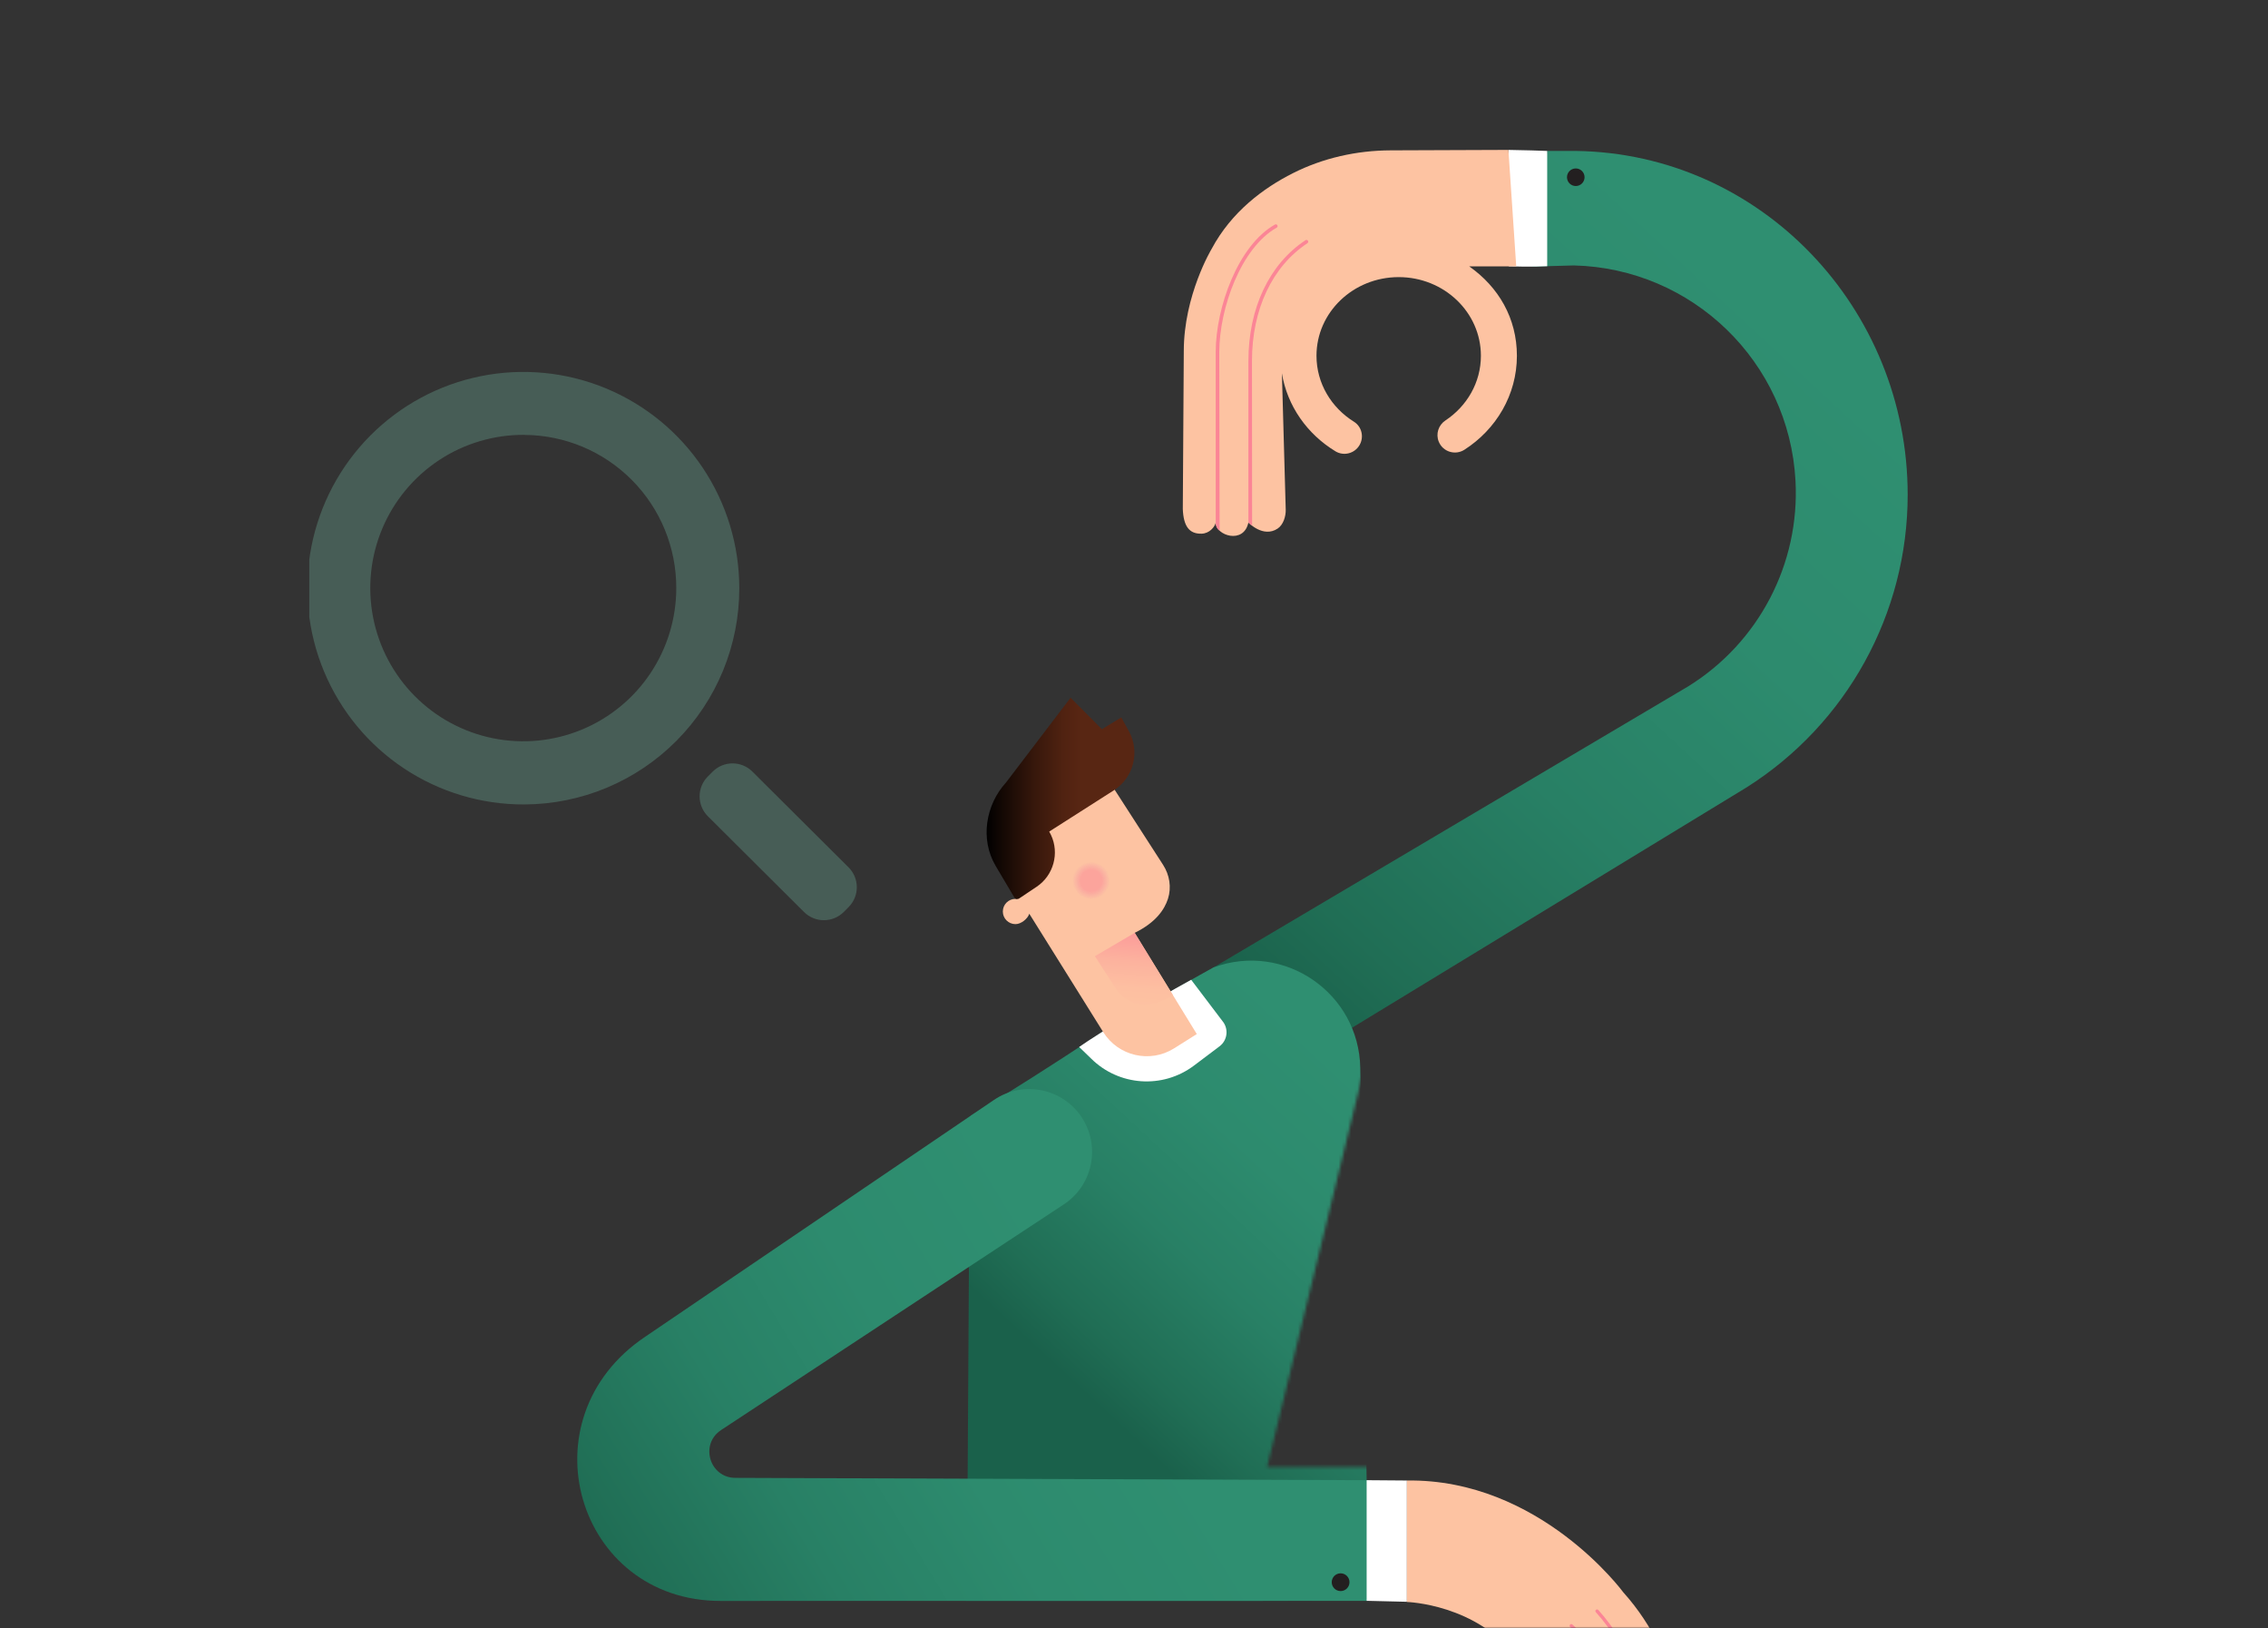<svg width="726" height="521" viewBox="0 0 726 521" fill="none" xmlns="http://www.w3.org/2000/svg">
<rect x="0" y="0" width="726" height="521" fill="#333333" stroke="none"/>
<mask id="mask0_614_1258" style="mask-type:alpha" maskUnits="userSpaceOnUse" x="0" y="0" width="726" height="521">
<rect width="726" height="521" fill="#D9D9D9"/>
</mask>
<g mask="url(#mask0_614_1258)">
<mask id="mask1_614_1258" style="mask-type:alpha" maskUnits="userSpaceOnUse" x="56" y="9" width="632" height="640">
<path d="M405.595 469.478L439.714 329.326L613.987 338.249L688 29.598L439.714 9.651L379.349 29.598L70.698 355.571L56 649L579.867 641.651L573.568 474.203L477.508 469.478H405.595Z" fill="#D9D9D9"/>
</mask>
<g mask="url(#mask1_614_1258)">
<path d="M490.429 85.329C491.018 85.329 503.201 84.929 503.787 84.943C541.693 85.846 572.703 115.783 574.748 153.842C576.176 180.388 563.025 205.602 540.439 219.624L369.908 320.563C358.016 327.602 356.732 344.319 367.411 353.091C373.954 358.465 383.179 359.115 390.412 354.711L559.064 251.993C591.185 231.684 610.658 196.333 610.658 158.33C610.658 98.755 563.796 49.113 504.413 48.299C503.907 48.292 495.776 48.299 495.267 48.299L490.429 85.329Z" fill="url(#paint0_linear_614_1258)"/>
<path d="M482.97 85.226C490.111 85.483 494.866 85.188 495.266 85.188V48.301C493.234 48.204 487.985 48.053 482.852 47.97L482.97 85.226Z" fill="white"/>
<path d="M504.414 59.529C505.968 59.529 507.228 58.269 507.228 56.715C507.228 55.162 505.968 53.902 504.414 53.902C502.861 53.902 501.601 55.162 501.601 56.715C501.601 58.269 502.861 59.529 504.414 59.529Z" fill="#231F20"/>
<path d="M378.939 112.366C378.939 94.448 387.833 79.683 387.833 79.683C394.211 67.728 404.5 60.143 413.877 55.417C423.534 50.551 434.281 48.153 445.132 48.114L482.854 47.97L485.352 85.239C485.352 85.239 475.518 85.251 470.308 85.251C479.698 91.837 485.569 101.859 485.569 113.848C485.569 126.383 478.901 137.425 468.775 143.918C465.832 145.805 461.899 144.597 460.562 141.367C459.531 138.874 460.449 136.032 462.697 134.542C469.552 130.001 474.045 122.428 474.045 113.848C474.045 99.949 462.263 88.681 447.73 88.681C433.197 88.681 421.415 99.949 421.415 113.848C421.415 122.689 426.184 130.461 433.394 134.948C435.939 136.532 436.699 139.897 435.172 142.476C433.594 145.14 430.138 146.03 427.491 144.424C418.482 138.959 412.052 129.955 410.345 119.453L411.568 163.068C411.629 165.243 410.797 167.947 408.965 169.162C404.348 172.221 399.62 167.217 399.62 167.217C398.1 174.325 389.158 171.329 389.158 167.319C388.827 168.62 387.169 170.725 384.619 170.787C380.666 170.883 378.85 168.397 378.623 162.896L378.939 112.366Z" fill="#FDC3A2"/>
<path d="M418.516 77.828C418.78 77.653 418.852 77.3 418.678 77.037C418.504 76.772 418.149 76.699 417.887 76.875C406.279 84.543 399.622 98.628 399.622 115.52V167.216C400.011 167.62 400.406 167.969 400.807 168.244L400.763 115.519C400.763 99.019 407.234 85.28 418.516 77.828Z" fill="#FB8596"/>
<path d="M408.675 72.855C408.95 72.7 409.047 72.352 408.892 72.078C408.738 71.804 408.39 71.704 408.115 71.86C396.406 78.446 389.158 98.213 389.158 112.75V167.319C389.21 168.601 389.704 169.349 390.409 169.843L390.3 112.75C390.301 98.533 397.325 79.238 408.675 72.855Z" fill="#FB8596"/>
<path d="M388.488 309.569C388.488 309.569 362.691 323.714 350.393 331.859C336.905 340.792 323.656 349.183 310.706 357.06C309.765 409.449 310.197 459.918 309.256 512.307L438.07 512.292L435.432 341.823C435.061 317.778 411.068 301.292 388.488 309.569Z" fill="url(#paint1_linear_614_1258)"/>
<path d="M381.305 313.543L391.311 326.745C393.371 329.21 392.948 332.898 390.382 334.831L382.216 340.985C372.178 348.55 358.103 347.57 349.209 338.687L345.443 335.046C352.058 330.386 368.171 320.772 381.305 313.543Z" fill="white"/>
<path d="M383.101 330.906L363.223 298.516C369.849 295.284 372.728 291.188 373.875 287.614C375.045 283.967 374.386 279.977 372.309 276.759L356.713 252.583L334.875 266.494C338.444 273.004 333.877 281.035 333.877 281.035L325.18 287.09L325.569 287.701C325.4 287.679 325.233 287.65 325.057 287.65C322.825 287.65 321.015 289.459 321.015 291.691C321.015 293.924 322.825 295.733 325.057 295.733C326.857 295.733 328.962 294.034 329.485 292.409L353.141 330.269C357.969 337.995 368.156 340.326 375.862 335.469L383.101 330.906Z" fill="#FDC3A2"/>
<path d="M363.224 298.517L350.485 305.995L356.869 315.893C356.869 315.893 362.818 326.584 375.465 318.459L363.224 298.517Z" fill="url(#paint2_linear_614_1258)"/>
<path d="M349.292 287.788C352.599 287.788 355.279 285.107 355.279 281.8C355.279 278.494 352.599 275.813 349.292 275.813C345.985 275.813 343.304 278.494 343.304 281.8C343.304 285.107 345.985 287.788 349.292 287.788Z" fill="url(#paint3_radial_614_1258)"/>
<path d="M361.369 234.001L358.933 229.585C356.86 230.84 354.787 232.096 352.715 233.351C349.375 229.994 346.037 226.638 342.699 223.282L322.03 250.415C315.58 257.441 313.604 268.508 318.748 277.16L324.683 287.17C324.837 287.429 325.09 287.613 325.383 287.679C325.463 287.698 325.544 287.707 325.625 287.707C325.84 287.707 326.052 287.644 326.235 287.522L331.852 283.762C337.239 280.158 339.202 273.027 336.417 267.174L335.861 266.111L356.556 252.904C362.877 248.871 364.99 240.567 361.369 234.001Z" fill="url(#paint4_linear_614_1258)"/>
<path d="M230.834 457.627L340.527 385.426C349.594 379.459 352.29 367.372 346.617 358.117C340.621 348.335 327.669 345.544 318.176 351.988L206.592 427.73C167.302 454.04 184.592 512.316 230.631 512.316L438.07 512.291V473.68L235.451 472.932C227.157 472.964 223.906 462.187 230.834 457.627Z" fill="url(#paint5_linear_614_1258)"/>
<path d="M450.366 512.588L437.471 512.276V473.678L450.366 473.779V512.588Z" fill="white"/>
<path d="M429.138 509.162C430.707 509.162 431.979 507.89 431.979 506.321C431.979 504.751 430.707 503.479 429.138 503.479C427.568 503.479 426.296 504.751 426.296 506.321C426.296 507.89 427.568 509.162 429.138 509.162Z" fill="#231F20"/>
<path d="M519.612 509.539C519.612 509.539 492.912 473.171 450.367 473.78L450.35 512.651C450.35 512.651 472.806 513.26 485.725 530.778C485.725 530.778 495.803 542.682 495.398 562.162L496.155 601.349C496.2 603.698 497.43 606.525 499.642 607.315C504.36 608.998 507.155 605.048 507.155 605.048C507.543 609.357 515.219 609.924 517.233 605.63C518.659 609.622 525.691 609.584 527.615 605.402C527.615 605.402 531.097 610.075 535.747 607.013C537.416 605.913 537.808 603.273 537.837 601.275L538.482 557.225C538.483 557.224 539.442 531.646 519.612 509.539Z" fill="#FDC3A2"/>
<path d="M503.319 519.857C503.097 519.667 502.762 519.694 502.572 519.915C502.381 520.138 502.407 520.472 502.63 520.662C511.351 528.137 516.175 548.504 516.175 559.726L516.224 607.028C516.666 606.639 517.009 606.178 517.235 605.629V559.726C517.235 548.306 512.28 527.537 503.319 519.857Z" fill="#FB8596"/>
<path d="M511.62 515.204C511.425 514.985 511.088 514.967 510.873 515.164C510.655 515.36 510.636 515.696 510.833 515.912C520.974 527.2 526.558 541.772 526.558 556.944V606.892C527.037 606.562 527.372 606.041 527.618 605.401V556.944C527.618 541.51 521.935 526.687 511.62 515.204Z" fill="#FB8596"/>
</g>
</g>
<g clip-path="url(#clip0_614_1258)">
<path d="M167.825 257.432C154.141 257.492 140.746 253.485 129.338 245.918C117.93 238.351 109.023 227.565 103.743 214.925C98.464 202.286 97.05 188.362 99.681 174.918C102.313 161.473 108.871 149.113 118.525 139.403C128.179 129.693 140.494 123.07 153.911 120.373C167.328 117.676 181.243 119.026 193.893 124.252C206.543 129.479 217.359 138.346 224.97 149.731C232.582 161.116 236.647 174.507 236.651 188.207C236.675 206.518 229.441 224.091 216.538 237.069C203.635 250.047 186.116 257.37 167.825 257.432ZM167.825 139.16C158.127 139.096 148.627 141.917 140.531 147.264C132.436 152.612 126.108 160.246 122.352 169.198C118.595 178.15 117.578 188.017 119.43 197.548C121.281 207.08 125.918 215.846 132.753 222.736C139.587 229.626 148.311 234.329 157.819 236.249C167.326 238.169 177.189 237.22 186.157 233.521C195.125 229.823 202.794 223.542 208.192 215.474C213.59 207.407 216.474 197.917 216.478 188.207C216.506 175.251 211.4 162.812 202.279 153.621C193.158 144.429 180.767 139.235 167.825 139.178V139.16Z" fill="#475D56"/>
<path d="M270.101 291.828C266.594 295.348 260.898 295.359 257.376 291.854L226.601 261.222C223.077 257.714 223.065 252.013 226.574 248.491L228.118 246.941C231.625 243.422 237.321 243.41 240.843 246.915L271.618 277.547C275.142 281.055 275.154 286.756 271.644 290.279L270.101 291.828Z" fill="#475D56"/>
</g>
<defs>
<linearGradient id="paint0_linear_614_1258" x1="596.68" y1="77.81" x2="355.255" y2="338.571" gradientUnits="userSpaceOnUse">
<stop offset="0.095" stop-color="#2F8F71"/>
<stop offset="0.335" stop-color="#2D8B6E"/>
<stop offset="0.556" stop-color="#288065"/>
<stop offset="0.769" stop-color="#206E55"/>
<stop offset="0.877" stop-color="#1A614B"/>
</linearGradient>
<linearGradient id="paint1_linear_614_1258" x1="462.245" y1="339.782" x2="306.691" y2="507.795" gradientUnits="userSpaceOnUse">
<stop offset="0.095" stop-color="#2F8F71"/>
<stop offset="0.276" stop-color="#2D8B6E"/>
<stop offset="0.441" stop-color="#288065"/>
<stop offset="0.601" stop-color="#206E55"/>
<stop offset="0.682" stop-color="#1A614B"/>
</linearGradient>
<linearGradient id="paint2_linear_614_1258" x1="362.02" y1="324.183" x2="364.544" y2="292.576" gradientUnits="userSpaceOnUse">
<stop stop-color="#FDC3A2"/>
<stop offset="0.25" stop-color="#FDBFA1"/>
<stop offset="0.521" stop-color="#FCB29E"/>
<stop offset="0.801" stop-color="#FC9C9A"/>
<stop offset="1" stop-color="#FB8896"/>
</linearGradient>
<radialGradient id="paint3_radial_614_1258" cx="0" cy="0" r="1" gradientUnits="userSpaceOnUse" gradientTransform="translate(349.292 281.8) scale(5.987 5.987)">
<stop offset="0.567" stop-color="#FCA49C"/>
<stop offset="1" stop-color="#F5A3A5" stop-opacity="0"/>
</radialGradient>
<linearGradient id="paint4_linear_614_1258" x1="315.821" y1="255.495" x2="363.136" y2="255.495" gradientUnits="userSpaceOnUse">
<stop/>
<stop offset="0.102" stop-color="#130804"/>
<stop offset="0.332" stop-color="#38180C"/>
<stop offset="0.517" stop-color="#502211"/>
<stop offset="0.634" stop-color="#582613"/>
</linearGradient>
<linearGradient id="paint5_linear_614_1258" x1="384.378" y1="428.335" x2="167.722" y2="559.538" gradientUnits="userSpaceOnUse">
<stop offset="0.095" stop-color="#2F8F71"/>
<stop offset="0.335" stop-color="#2D8B6E"/>
<stop offset="0.556" stop-color="#288065"/>
<stop offset="0.769" stop-color="#206E55"/>
<stop offset="0.877" stop-color="#1A614B"/>
</linearGradient>
<clipPath id="clip0_614_1258">
<rect width="179" height="224" fill="white" transform="translate(99 119)"/>
</clipPath>
</defs>
</svg>
